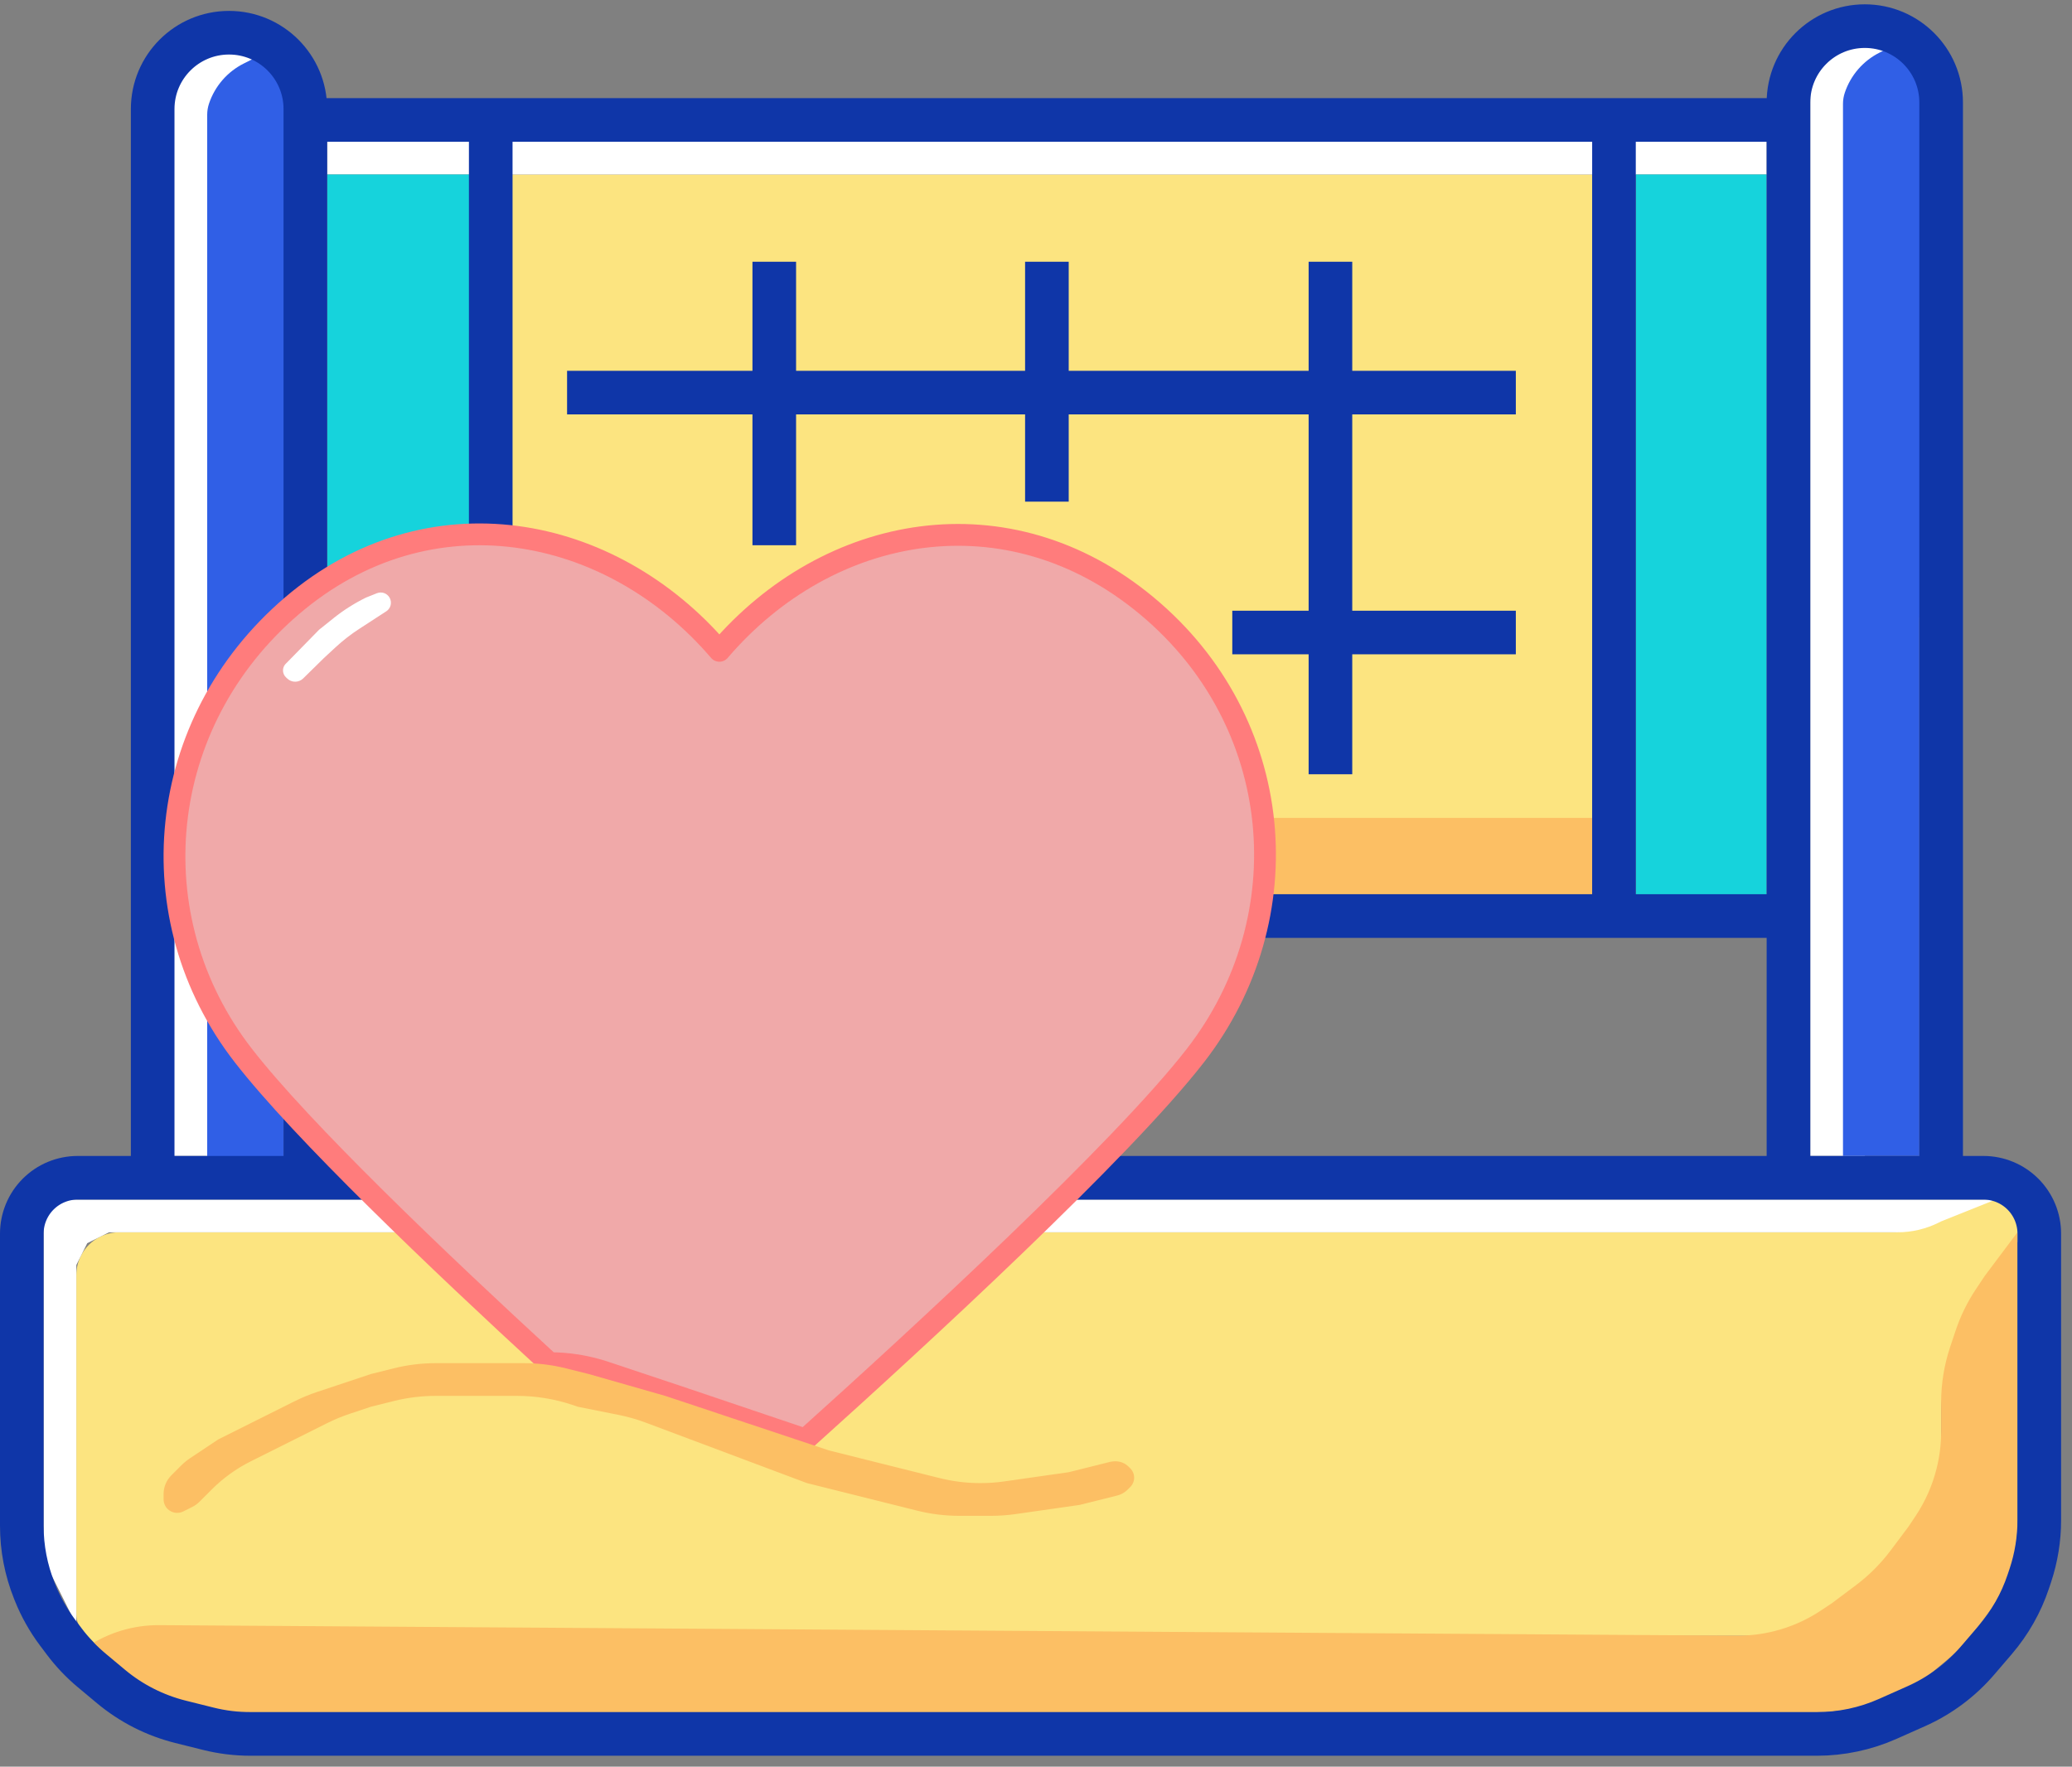 <svg width="95" height="81" viewBox="0 0 95 81" fill="none" xmlns="http://www.w3.org/2000/svg">
<rect x="0" y="0" width="95" height="81" fill="#808080" stroke="none"/>
<g clip-path="url(#clip0_2565_3063)">
<path d="M73 38V8H23V38H73Z" fill="#FCE480"/>
<path d="M23.5 41V37.5H73V41H23.5Z" fill="#FCBF64"/>
<path d="M81 8V6H15V8H81Z" fill="white"/>
<path d="M11.45 2.39L12 2.5L10.974 3.868C10.66 4.286 10.416 4.753 10.25 5.25C10.084 5.747 10 6.267 10 6.791V53H7.5V6.291C7.5 5.767 7.584 5.247 7.75 4.75L7.838 4.486C7.945 4.164 8.104 3.862 8.307 3.59C9.036 2.619 10.258 2.152 11.45 2.39Z" fill="white"/>
<path d="M86.563 1.313L87.5 1.5L86.474 2.868C86.16 3.286 85.916 3.753 85.75 4.25C85.584 4.747 85.5 5.267 85.5 5.791V53H83V4.5V4.234C83 3.444 83.314 2.686 83.873 2.127C84.577 1.423 85.587 1.117 86.563 1.313Z" fill="white"/>
<path d="M81 8H75V41H81V8Z" fill="#16D3DC"/>
<path d="M22 8H15V41H22V8Z" fill="#16D3DC"/>
<path d="M3.5 59V74.012C3.5 74.325 3.624 74.624 3.845 74.845L4.453 75.453C4.722 75.722 5.176 75.648 5.346 75.308C5.44 75.119 5.633 75 5.845 75H6.5H78.5H80.5C81.481 75 82.445 74.733 83.286 74.228L83.731 73.962C84.242 73.655 84.713 73.287 85.134 72.866L86 72L87.018 70.982C87.666 70.334 88.175 69.561 88.516 68.71C88.836 67.911 89 67.058 89 66.197V65.5V64.856C89 64.288 89.07 63.721 89.208 63.169C89.401 62.395 89.726 61.661 90.168 60.997L90.5 60.5L91.5 58.5L91.884 57.733C91.961 57.578 92.062 57.438 92.184 57.316L92.355 57.145C92.74 56.76 92.833 56.166 92.59 55.679C92.531 55.561 92.453 55.453 92.359 55.359C92.129 55.129 91.817 55 91.492 55H91.363C91.124 55 90.889 55.056 90.675 55.162L90.231 55.384C90.077 55.461 89.918 55.527 89.755 55.582L88.745 55.918C88.582 55.973 88.423 56.039 88.269 56.116C87.763 56.368 87.206 56.5 86.641 56.5H6.5H5.464C5.159 56.5 4.858 56.571 4.585 56.707C4.205 56.897 3.897 57.205 3.707 57.585C3.571 57.858 3.5 58.159 3.5 58.464V59Z" fill="#FCE480"/>
<path d="M79.63 74.994L7.303 74.512C6.128 74.504 4.978 74.848 4 75.5L7 77.5L7.311 77.655C8.422 78.211 9.647 78.5 10.889 78.5H11.5H80.5H83.338C83.778 78.5 84.218 78.464 84.653 78.391L84.86 78.357C86.261 78.123 87.575 77.521 88.666 76.611L89.282 76.098C89.759 75.701 90.188 75.249 90.561 74.752L91.129 73.994C91.376 73.665 91.593 73.315 91.776 72.947C92.252 71.996 92.5 70.946 92.5 69.882V69.5V66V61V56.5L91 58.5L90.594 59.109C90.2 59.7 89.886 60.342 89.661 61.016L89.5 61.5L89.41 61.768C89.139 62.584 89 63.438 89 64.298V64.5V65.644C89 66.212 88.93 66.779 88.792 67.331C88.599 68.105 88.274 68.839 87.832 69.503L87.5 70L86.686 71.086C86.231 71.692 85.692 72.231 85.086 72.686L84 73.5L83.491 73.839C82.835 74.276 82.109 74.598 81.344 74.789C80.784 74.929 80.208 74.998 79.63 74.994Z" fill="#FCBF64"/>
<path d="M3.5 58V74.5L2.5 72.5L2 71.5V58.5V56L2.5 55H4H89H91.5L89 56L88.894 56.053C88.306 56.347 87.658 56.5 87 56.5H6.5H5L4 57L3.5 58Z" fill="white"/>
<path d="M9.5 5.259V53.5H13V29L13.48 6.9C13.493 6.303 13.427 5.706 13.282 5.127C13.095 4.381 12.782 3.673 12.356 3.033L12 2.5L11.183 2.909C10.425 3.287 9.85 3.951 9.582 4.754C9.528 4.917 9.5 5.087 9.5 5.259Z" fill="#305FE6"/>
<path d="M84.5 4.759V53H88V28.5L88.48 6.4C88.493 5.803 88.427 5.206 88.282 4.627C88.095 3.881 87.782 3.173 87.356 2.533L87 2L86.183 2.409C85.425 2.787 84.85 3.451 84.582 4.254C84.528 4.417 84.5 4.587 84.5 4.759Z" fill="#305FE6"/>
<path d="M82 5.5V4.698C82 2.765 83.567 1.198 85.5 1.198V1.198C87.433 1.198 89 2.765 89 4.698V53.5V54M82 5.5V42M82 5.5H74M14 5.5V5C14 3.067 12.433 1.5 10.5 1.5V1.5C8.567 1.5 7 3.067 7 5V42V54M14 5.5V42M14 5.5H22.5M7 54H3.561C2.882 54 2.23 54.27 1.75 54.75V54.75C1.27 55.23 1 55.882 1 56.561V69.959C1 70.977 1.194 71.986 1.572 72.93L1.607 73.018C1.868 73.67 2.213 74.285 2.635 74.847L2.939 75.252C3.312 75.749 3.741 76.201 4.218 76.598L5.094 77.329C6.019 78.1 7.107 78.652 8.275 78.944L9.545 79.261C10.179 79.42 10.831 79.5 11.485 79.5H83.302C84.422 79.5 85.528 79.265 86.551 78.811L87.85 78.233C88.936 77.751 89.901 77.032 90.675 76.129L91.48 75.19C92.154 74.404 92.668 73.495 92.996 72.513L93.09 72.232C93.361 71.416 93.5 70.562 93.5 69.702V56.561C93.5 55.882 93.23 55.23 92.75 54.75V54.75C92.27 54.27 91.618 54 90.939 54H89M7 54H14M89 54H82M82 54V42M82 54H14M82 42H74M14 42V54M14 42H22.5M74 5.5V42M74 5.5H22.5M74 42H22.5M22.5 5.5V42M26 18H69.5M56.5 29H69.5M61 12V35.5M48 12V23M35.5 12V25" stroke="#0F36A8" stroke-width="2"/>
<path d="M13.387 27.775C19.649 22.424 27.985 23.996 32.983 29.84C37.981 23.996 46.209 22.48 52.579 27.775C58.949 33.07 59.723 42.072 54.805 48.401C51.396 52.788 42.227 61.232 36.921 66L31 64L28 63L27.741 62.914L27.722 62.907C26.912 62.639 26.065 62.501 25.212 62.5L25.191 62.5C20.07 57.796 13.838 51.847 11.161 48.401C6.242 42.072 7.124 33.126 13.387 27.775Z" fill="#F0A9A9" stroke="#FF7C7C" stroke-linecap="round" stroke-linejoin="round"/>
<path d="M14.632 28.871L13.074 30.462C12.931 30.637 12.945 30.892 13.107 31.05L13.166 31.107C13.37 31.306 13.697 31.306 13.9 31.106L14.839 30.183L15.391 29.672C15.725 29.364 16.083 29.085 16.464 28.838L17.533 28.143L17.711 28.028C17.919 27.893 17.985 27.619 17.863 27.404C17.748 27.199 17.499 27.112 17.281 27.199L16.785 27.397L16.76 27.409C16.242 27.665 15.752 27.976 15.301 28.336L14.632 28.871Z" fill="white"/>
<path d="M8.307 67.193L7.854 67.646C7.627 67.873 7.5 68.18 7.5 68.5V68.742C7.5 68.907 7.566 69.066 7.682 69.183C7.872 69.372 8.162 69.419 8.402 69.299L8.816 69.092C8.938 69.031 9.049 68.951 9.145 68.855L9.5 68.5L9.709 68.291C10.233 67.767 10.838 67.331 11.5 67L13.5 66L14.992 65.254C15.33 65.085 15.68 64.94 16.039 64.82L17 64.5L18.045 64.239C18.679 64.08 19.331 64 19.985 64H20.5H22.5H23.702C24.562 64 25.416 64.139 26.232 64.41L26.5 64.5L28.366 64.873C28.788 64.958 29.203 65.076 29.606 65.227L33 66.5L37 68L41 69L42.045 69.261C42.679 69.42 43.331 69.5 43.985 69.5H45.431C45.81 69.5 46.188 69.473 46.563 69.42L49.5 69L51.225 68.569C51.405 68.524 51.569 68.431 51.7 68.3L51.823 68.177C51.936 68.064 52 67.91 52 67.75C52 67.59 51.936 67.436 51.823 67.323L51.75 67.25C51.59 67.09 51.373 67 51.146 67H51.115C51.038 67 50.963 67.009 50.889 67.028L49 67.5L46.044 67.922C45.682 67.974 45.316 68 44.951 68C44.319 68 43.69 67.922 43.077 67.769L42 67.5L40 67L38 66.5L35 65.5L30.5 64L27 63L25.955 62.739C25.321 62.58 24.669 62.5 24.015 62.5H22.5H21H19.985C19.331 62.5 18.679 62.58 18.045 62.739L17 63L15.5 63.5L14.539 63.82C14.18 63.94 13.83 64.085 13.492 64.254L12 65L10 66L8.727 66.849C8.576 66.949 8.435 67.065 8.307 67.193Z" fill="#FCBF64"/>
</g>
<defs>
<clipPath id="clip0_2565_3063">
<rect width="95" height="81" fill="white"/>
</clipPath>
</defs>
</svg>
